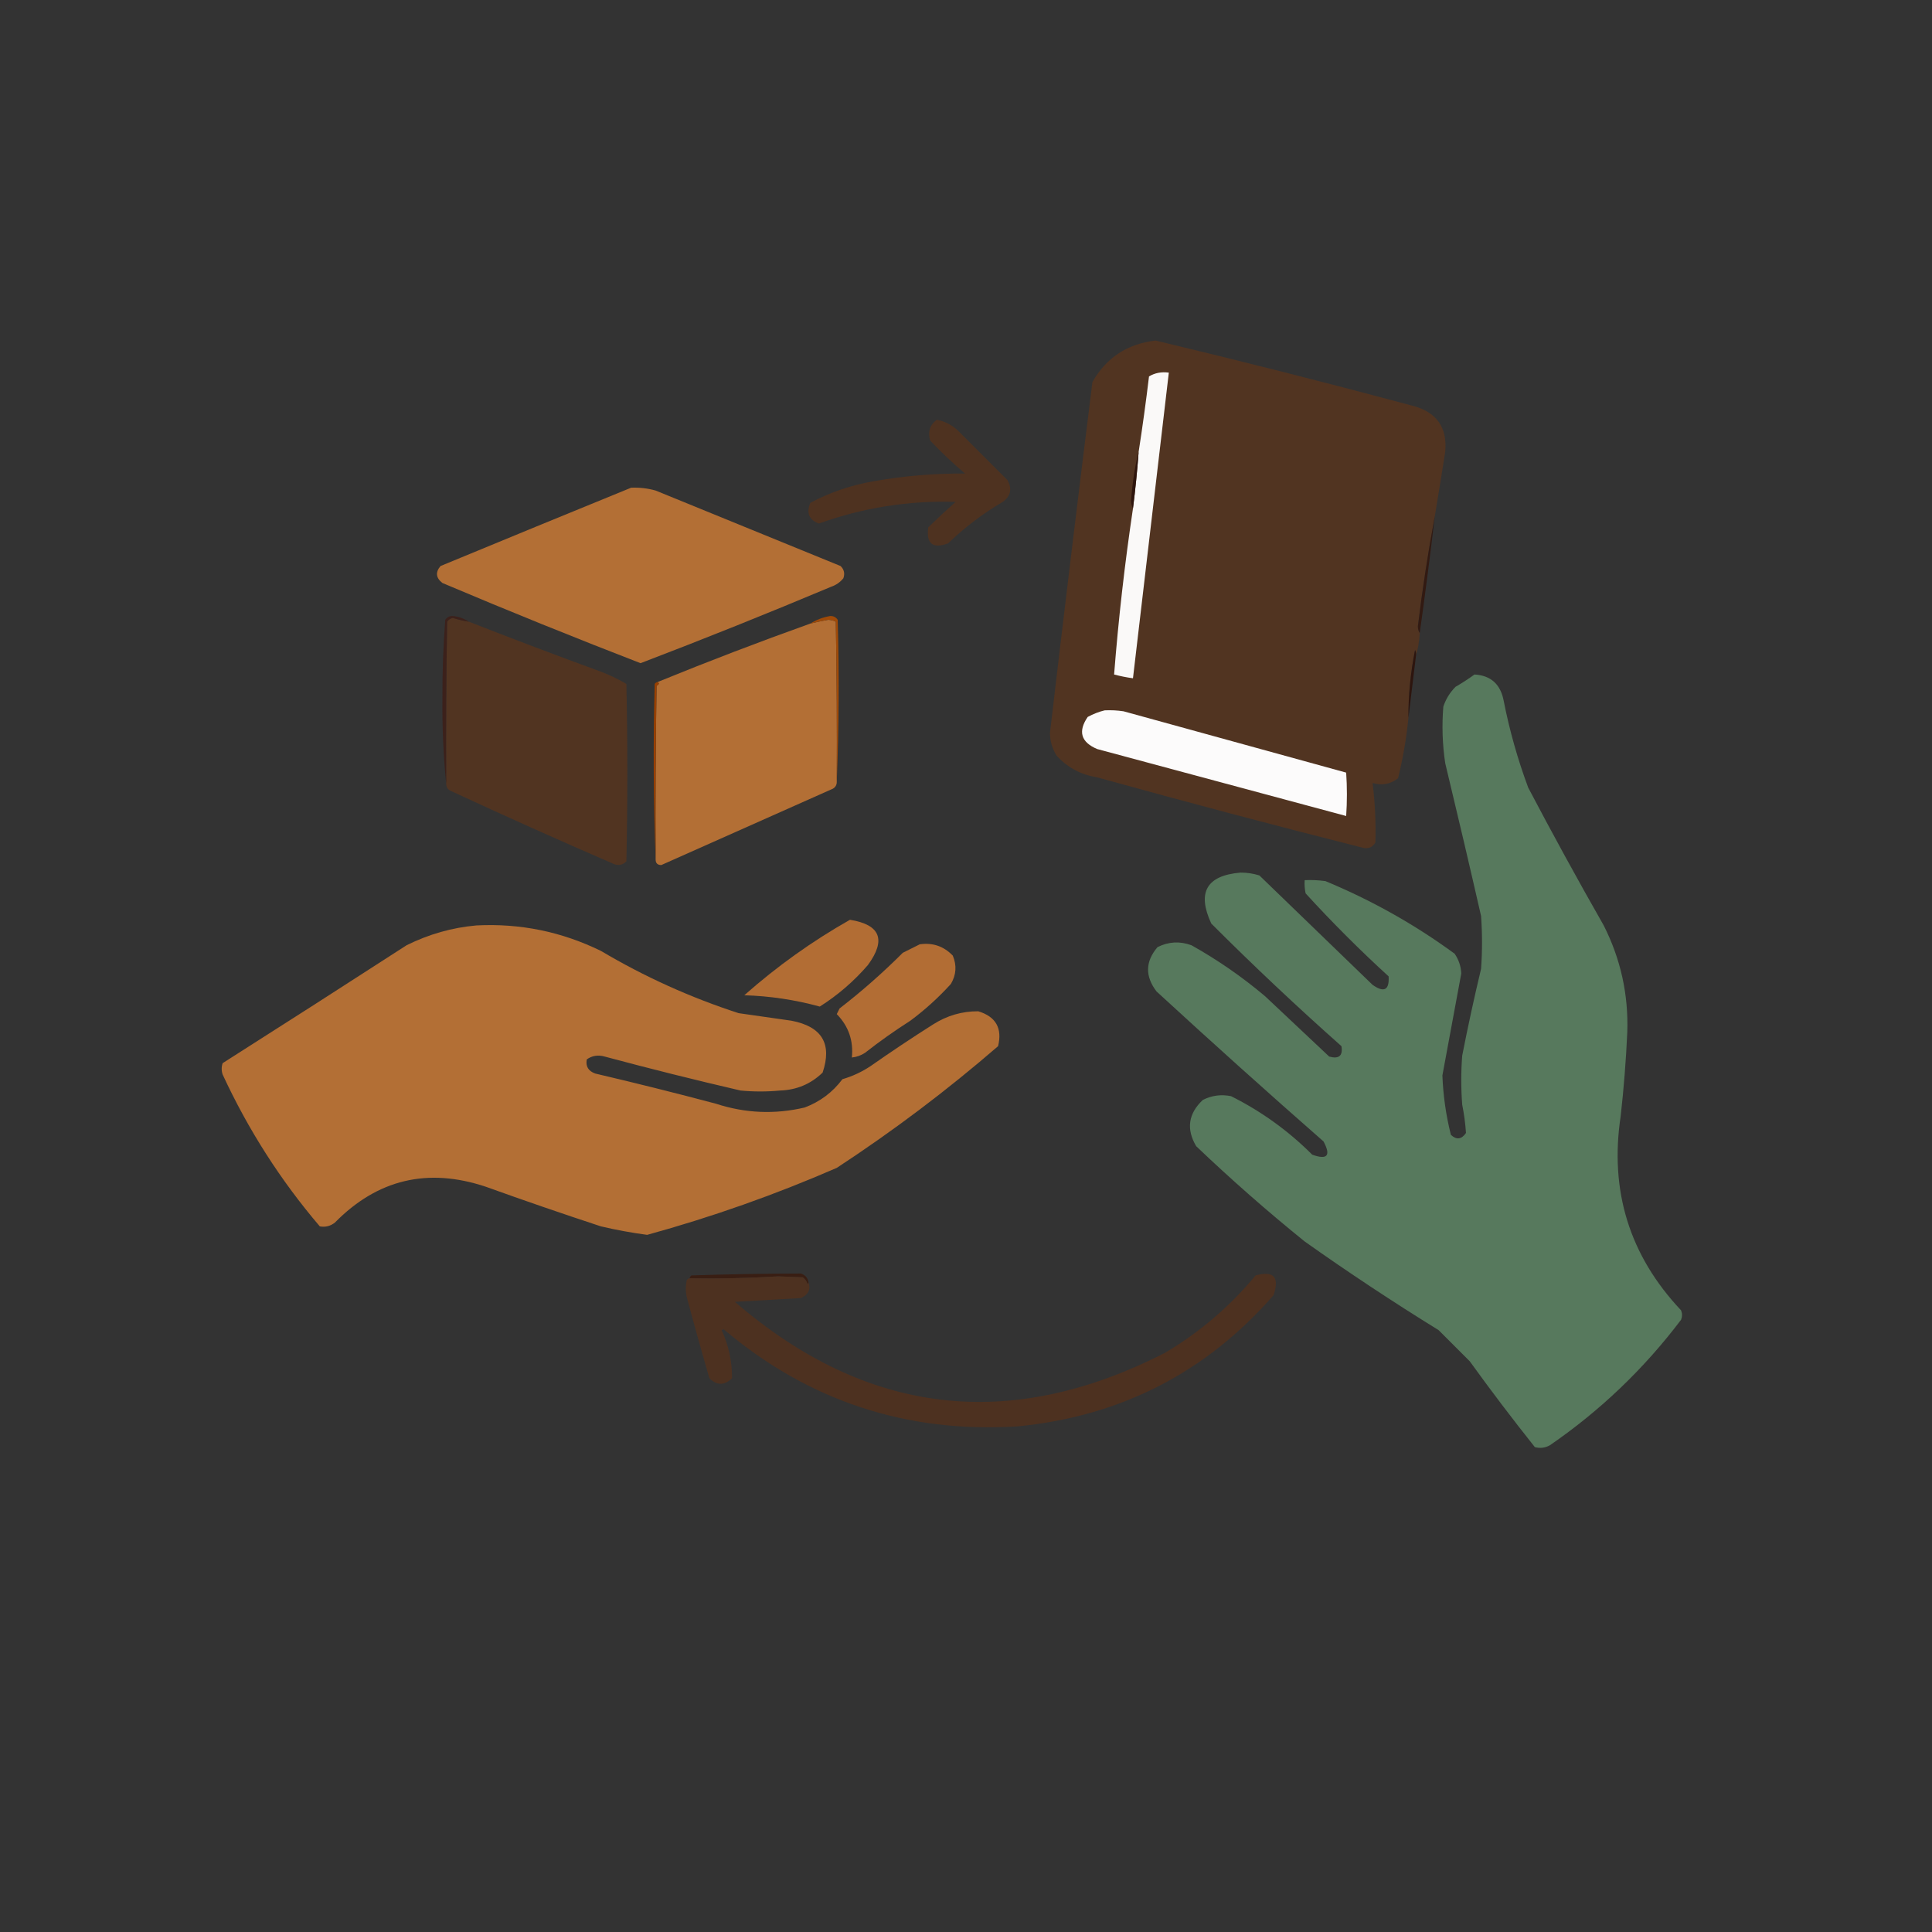 <svg xmlns="http://www.w3.org/2000/svg" version="1.1" width="1024px" height="1024px" style="shape-rendering:geometricPrecision; text-rendering:geometricPrecision; image-rendering:optimizeQuality; fill-rule:evenodd; clip-rule:evenodd" xmlns:xlink="http://www.w3.org/1999/xlink">
<rect width="100%" height="100%" fill="#333333" stroke="none"/>
<g></g>
<g><path style="opacity:1" fill="#513421" d="M 760.5,273.5 C 756.891,292.759 753.891,312.259 751.5,332C 751.514,333.385 751.848,334.551 752.5,335.5C 752.283,339.705 751.617,343.705 750.5,347.5C 750.649,346.448 750.483,345.448 750,344.5C 747.598,356.59 746.431,368.59 746.5,380.5C 745.429,391.321 743.595,401.988 741,412.5C 736.96,415.646 732.46,416.479 727.5,415C 728.791,425.418 729.291,435.918 729,446.5C 727.704,448.815 725.704,449.815 723,449.5C 675.697,437.549 628.531,425.049 581.5,412C 572.959,410.648 565.793,406.814 560,400.5C 557.718,396.821 556.551,392.821 556.5,388.5C 563.766,326.474 571.266,264.474 579,202.5C 586.345,189.564 597.511,182.23 612.5,180.5C 657.987,191.372 703.32,202.872 748.5,215C 761.389,218.318 767.223,226.484 766,239.5C 764.196,250.983 762.362,262.317 760.5,273.5 Z" data-index="1"></path></g>
<g><path style="opacity:1" fill="#faf9f8" d="M 600.5,269.5 C 601.764,259.531 602.764,249.531 603.5,239.5C 605.546,226.342 607.379,213.009 609,199.5C 612.149,197.638 615.649,196.971 619.5,197.5C 613.167,251.499 606.834,305.499 600.5,359.5C 597.123,359.041 593.789,358.374 590.5,357.5C 592.802,328.049 596.136,298.716 600.5,269.5 Z" data-index="2"></path></g>
<g><path style="opacity:1" fill="#4e3220" d="M 496.5,222.5 C 500.691,223.262 504.358,225.096 507.5,228C 516.333,236.833 525.167,245.667 534,254.5C 536.54,259.097 535.707,262.93 531.5,266C 520.982,272.182 511.315,279.515 502.5,288C 494.317,290.99 490.817,288.156 492,279.5C 496.738,274.884 501.571,270.384 506.5,266C 481.603,265.233 457.436,269.066 434,277.5C 428.758,275.479 427.258,271.813 429.5,266.5C 440.158,260.831 451.491,256.998 463.5,255C 479.371,252.19 495.371,250.856 511.5,251C 505.031,245.532 498.864,239.699 493,233.5C 491.663,228.872 492.83,225.205 496.5,222.5 Z" data-index="3"></path></g>
<g><path style="opacity:1" fill="#2e150d" d="M 603.5,239.5 C 602.764,249.531 601.764,259.531 600.5,269.5C 599.842,268.207 599.508,266.707 599.5,265C 600.299,255.06 601.632,246.56 603.5,239.5 Z" data-index="4"></path></g>
<g><path style="opacity: 1;" fill="#b36f35" d="M 334.5,258.5 C 338.915,258.305 343.249,258.805 347.5,260C 380.167,273.333 412.833,286.667 445.5,300C 447.396,301.808 447.896,303.975 447,306.5C 445.269,308.617 443.102,310.117 440.5,311C 407.054,325.057 373.387,338.557 339.5,351.5C 304.278,337.89 269.278,323.723 234.5,309C 231.022,306.294 230.689,303.294 233.5,300C 267.226,286.043 300.893,272.21 334.5,258.5 Z" data-index="5"></path></g>
<g><path style="opacity:1" fill="#321a12" d="M 760.5,273.5 C 758.052,294.198 755.385,314.865 752.5,335.5C 751.848,334.551 751.514,333.385 751.5,332C 753.891,312.259 756.891,292.759 760.5,273.5 Z" data-index="6"></path></g>
<g><path style="opacity: 1; visibility: visible;" fill="#513421" d="M 248.5,329.5 C 271.692,338.591 295.025,347.424 318.5,356C 323.225,357.792 327.725,359.959 332,362.5C 332.667,393.833 332.667,425.167 332,456.5C 330.192,458.396 328.025,458.896 325.5,458C 296.333,445.388 267.333,432.388 238.5,419C 237.177,418.184 236.511,417.017 236.5,415.5C 236.333,386.831 236.5,358.165 237,329.5C 237.739,328.426 238.739,327.759 240,327.5C 242.791,328.406 245.624,329.073 248.5,329.5 Z" data-index="7"></path></g>
<g><path style="opacity: 1; visibility: visible;" fill="#b36f35" d="M 443.5,414.5 C 443.489,416.017 442.823,417.184 441.5,418C 411.131,431.52 380.798,445.02 350.5,458.5C 348.484,458.484 347.484,457.484 347.5,455.5C 347.333,424.832 347.5,394.165 348,363.5C 349.38,362.744 349.547,362.078 348.5,361.5C 375.202,350.596 402.202,340.263 429.5,330.5C 432.633,329.735 435.8,329.068 439,328.5C 440.436,328.559 441.769,328.892 443,329.5C 443.5,357.831 443.667,386.165 443.5,414.5 Z" data-index="8"></path></g>
<g><path style="opacity:1" fill="#a04a08" d="M 443.5,414.5 C 443.667,386.165 443.5,357.831 443,329.5C 441.769,328.892 440.436,328.559 439,328.5C 435.8,329.068 432.633,329.735 429.5,330.5C 432.64,328.504 436.14,327.171 440,326.5C 441.711,326.439 443.044,327.106 444,328.5C 444.83,357.336 444.664,386.003 443.5,414.5 Z" data-index="9"></path></g>
<g><path style="opacity:1" fill="#57795d" d="M 781.5,357.5 C 790.185,358.008 795.352,362.675 797,371.5C 800.09,387.197 804.424,402.53 810,417.5C 822.932,442.087 836.265,466.42 850,490.5C 858.979,508.252 863.146,527.085 862.5,547C 861.83,561.87 860.663,576.703 859,591.5C 853.008,631.182 863.675,665.515 891,694.5C 891.667,696.167 891.667,697.833 891,699.5C 871.379,725.456 848.212,747.623 821.5,766C 818.97,767.422 816.303,767.755 813.5,767C 801.636,752.103 790.136,736.936 779,721.5C 773.5,716 768,710.5 762.5,705C 738.319,690.078 714.652,674.412 691.5,658C 671.677,641.991 652.51,625.157 634,607.5C 628.655,598.428 629.822,590.261 637.5,583C 642.232,580.599 647.232,579.932 652.5,581C 668.509,589.009 682.842,599.342 695.5,612C 703.524,614.886 705.524,612.553 701.5,605C 671.702,578.87 642.202,552.37 613,525.5C 606.84,517.462 607.006,509.629 613.5,502C 619.325,499.077 625.325,498.744 631.5,501C 645.371,508.767 658.371,517.767 670.5,528C 681.833,538.667 693.167,549.333 704.5,560C 709.662,561.424 711.829,559.59 711,554.5C 687.317,533.482 664.317,511.815 642,489.5C 634.343,473.01 639.51,464.01 657.5,462.5C 660.924,462.482 664.257,462.982 667.5,464C 687.5,483.333 707.5,502.667 727.5,522C 733.593,526.283 736.427,524.783 736,517.5C 720.667,503.5 706,488.833 692,473.5C 691.503,471.19 691.337,468.857 691.5,466.5C 695.182,466.335 698.848,466.501 702.5,467C 726.969,477.145 749.802,489.979 771,505.5C 773.178,508.683 774.344,512.183 774.5,516C 771.16,534.014 767.826,552.014 764.5,570C 764.907,580.666 766.407,591.166 769,601.5C 771.966,604.265 774.633,603.932 777,600.5C 776.672,595.518 776.005,590.518 775,585.5C 774.333,576.833 774.333,568.167 775,559.5C 778.017,544.099 781.35,528.766 785,513.5C 785.667,504.167 785.667,494.833 785,485.5C 778.83,458.483 772.496,431.483 766,404.5C 764.502,394.545 764.169,384.545 765,374.5C 766.343,370.49 768.509,366.99 771.5,364C 775.009,361.97 778.342,359.804 781.5,357.5 Z" data-index="10"></path></g>
<g><path style="opacity:1" fill="#2d150e" d="M 750.5,347.5 C 749.167,358.5 747.833,369.5 746.5,380.5C 746.431,368.59 747.598,356.59 750,344.5C 750.483,345.448 750.649,346.448 750.5,347.5 Z" data-index="11"></path></g>
<g><path style="opacity:1" fill="#3c211b" d="M 248.5,329.5 C 245.624,329.073 242.791,328.406 240,327.5C 238.739,327.759 237.739,328.426 237,329.5C 236.5,358.165 236.333,386.831 236.5,415.5C 234.993,400.362 234.327,385.029 234.5,369.5C 234.441,355.807 234.941,342.14 236,328.5C 236.956,327.106 238.289,326.439 240,326.5C 243.187,326.828 246.02,327.828 248.5,329.5 Z" data-index="12"></path></g>
<g><path style="opacity:1" fill="#fcfbfb" d="M 585.5,376.5 C 588.85,376.335 592.183,376.502 595.5,377C 634.852,387.838 674.186,398.671 713.5,409.5C 714.019,417.204 714.019,424.871 713.5,432.5C 669.511,420.669 625.511,408.836 581.5,397C 572.92,393.356 571.254,387.689 576.5,380C 579.459,378.396 582.459,377.229 585.5,376.5 Z" data-index="13"></path></g>
<g><path style="opacity:1" fill="#9a4000" d="M 348.5,361.5 C 349.547,362.078 349.38,362.744 348,363.5C 347.5,394.165 347.333,424.832 347.5,455.5C 346.336,424.669 346.169,393.669 347,362.5C 347.383,361.944 347.883,361.611 348.5,361.5 Z" data-index="14"></path></g>
<g><path style="opacity:1" fill="#b26d34" d="M 450.5,487.5 C 466.626,490.104 469.792,498.104 460,511.5C 452.532,520.142 444.032,527.475 434.5,533.5C 421.418,529.917 408.084,527.917 394.5,527.5C 411.814,512.172 430.481,498.839 450.5,487.5 Z" data-index="15"></path></g>
<g><path style="opacity: 1;" fill="#b36f35" d="M 252.5,490.5 C 275.682,489.311 297.682,493.811 318.5,504C 341.589,517.699 365.922,528.699 391.5,537C 400.827,538.333 410.16,539.666 419.5,541C 435.658,544.099 441.158,553.266 436,568.5C 429.78,574.522 422.28,577.689 413.5,578C 406.5,578.667 399.5,578.667 392.5,578C 368.406,572.414 344.406,566.414 320.5,560C 317.007,558.996 313.841,559.496 311,561.5C 310.318,565.18 311.818,567.68 315.5,569C 336.892,574.015 358.225,579.348 379.5,585C 394.986,590.064 410.653,590.731 426.5,587C 434.64,583.934 441.307,578.934 446.5,572C 451.875,570.432 456.875,568.099 461.5,565C 472.328,557.419 483.328,550.085 494.5,543C 501.895,538.286 509.895,535.953 518.5,536C 527.831,538.828 531.331,544.994 529,554.5C 501.917,577.921 473.417,599.421 443.5,619C 410.821,633.226 377.321,645.059 343,654.5C 334.765,653.4 326.598,651.9 318.5,650C 298.061,643.279 277.728,636.279 257.5,629C 226.718,618.718 200.051,625.051 177.5,648C 175.086,649.885 172.419,650.552 169.5,650C 148.715,625.626 131.549,598.793 118,569.5C 117.333,567.5 117.333,565.5 118,563.5C 150.585,542.791 183.085,521.958 215.5,501C 227.302,495.137 239.635,491.637 252.5,490.5 Z" data-index="16"></path></g>
<g><path style="opacity:1" fill="#b26d34" d="M 487.5,500.5 C 494.375,499.523 500.208,501.523 505,506.5C 507.168,511.657 506.835,516.657 504,521.5C 497.483,528.682 490.316,535.182 482.5,541C 474.222,546.278 466.222,551.945 458.5,558C 456.35,559.411 454.016,560.245 451.5,560.5C 452.41,551.562 449.743,543.896 443.5,537.5C 444,536.5 444.5,535.5 445,534.5C 456.76,525.411 467.927,515.578 478.5,505C 481.592,503.454 484.592,501.954 487.5,500.5 Z" data-index="17"></path></g>
<g><path style="opacity:1" fill="#391e13" d="M 428.5,679.5 C 428.565,679.938 428.399,680.272 428,680.5C 427.535,679.069 426.701,677.903 425.5,677C 421.167,676.833 416.833,676.667 412.5,676.5C 396.785,677.446 381.118,677.779 365.5,677.5C 365.611,676.883 365.944,676.383 366.5,676C 385.838,675.366 405.171,675.033 424.5,675C 426.751,675.748 428.084,677.248 428.5,679.5 Z" data-index="18"></path></g>
<g><path style="opacity:1" fill="#4d3120" d="M 365.5,677.5 C 381.118,677.779 396.785,677.446 412.5,676.5C 416.833,676.667 421.167,676.833 425.5,677C 426.701,677.903 427.535,679.069 428,680.5C 428.399,680.272 428.565,679.938 428.5,679.5C 429.843,683.329 428.509,686.162 424.5,688C 412.831,688.63 401.165,689.296 389.5,690C 459.278,750.145 535.278,759.145 617.5,717C 635.813,706.157 651.813,692.49 665.5,676C 675.131,673.384 678.297,676.884 675,686.5C 639.211,727.48 594.045,750.647 539.5,756C 480.467,759.711 428.467,742.544 383.5,704.5C 383.167,704.667 382.833,704.833 382.5,705C 386.211,713.124 388.045,721.624 388,730.5C 383.925,734.41 379.925,734.41 376,730.5C 371.844,716.211 367.844,701.878 364,687.5C 363.333,684.5 363.333,681.5 364,678.5C 364.383,677.944 364.883,677.611 365.5,677.5 Z" data-index="19"></path></g>
</svg>